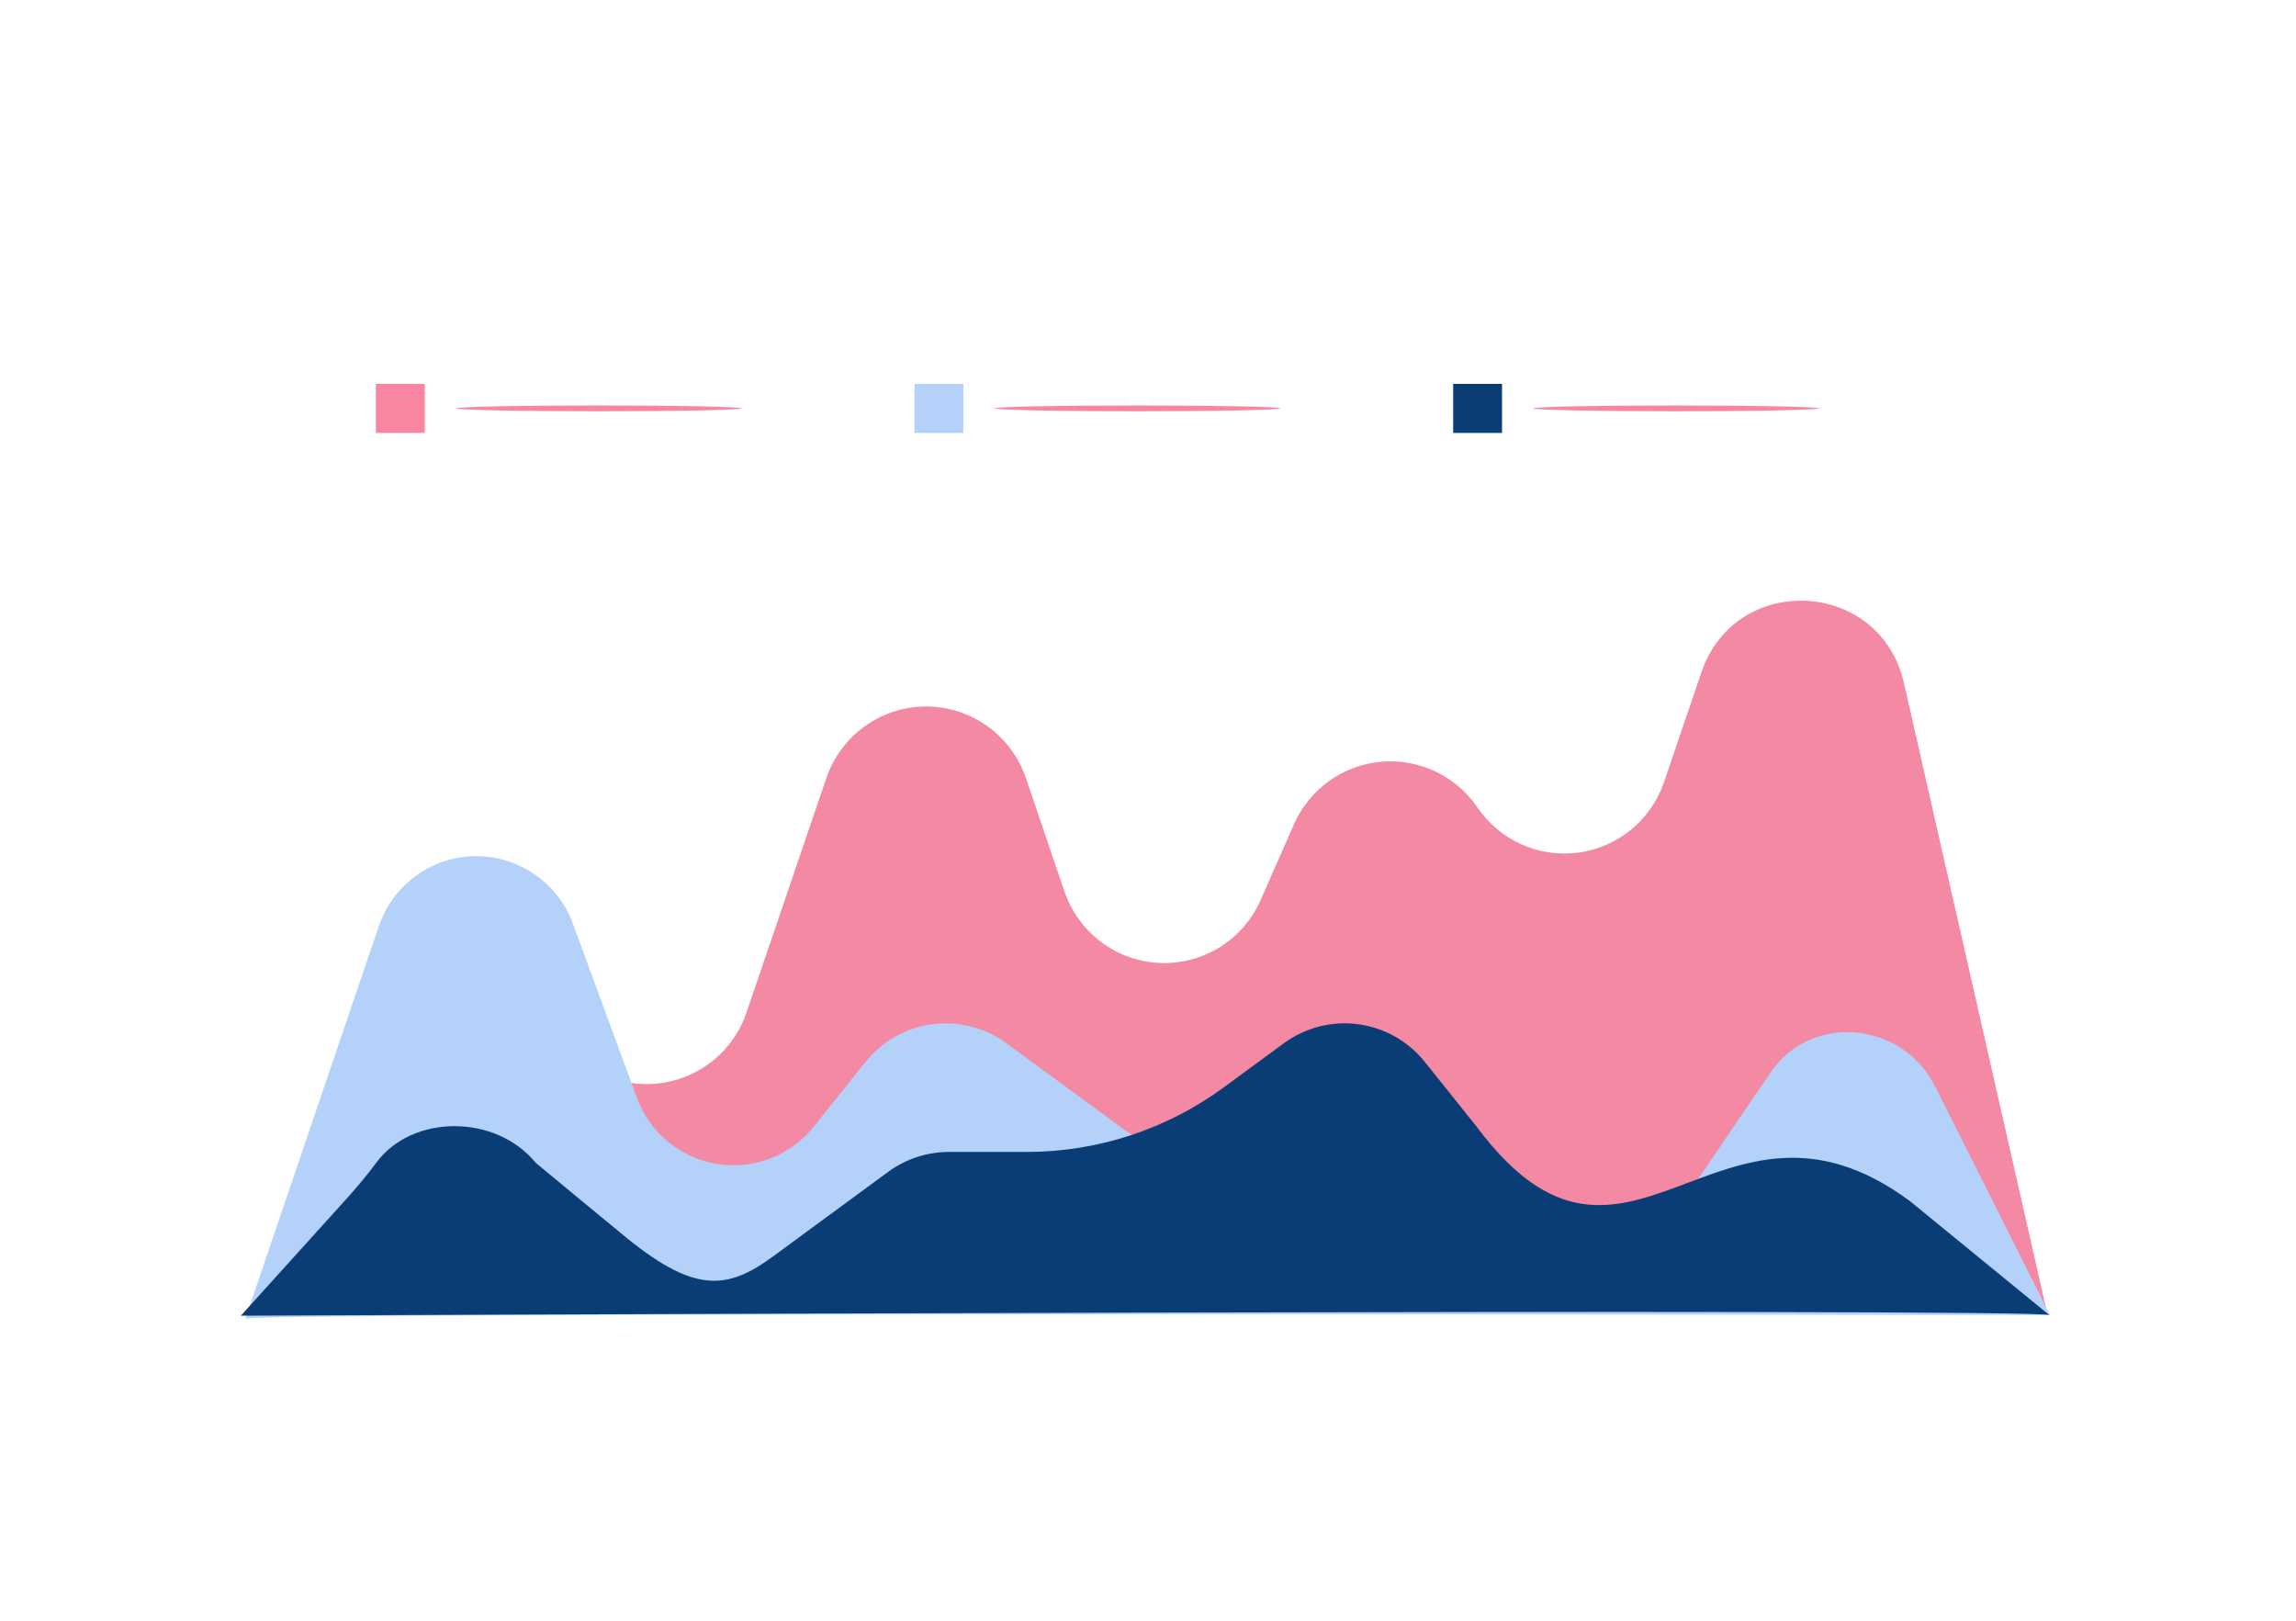 <svg width="187" height="132" viewBox="0 0 187 132" fill="none" xmlns="http://www.w3.org/2000/svg">
<g filter="url(#filter0_di)">
<path d="M20.351 106.91L33.753 87.442C34.401 86.502 35.228 85.701 36.188 85.086C37.147 84.47 38.218 84.053 39.34 83.857C40.462 83.662 41.611 83.692 42.72 83.947C43.83 84.201 44.878 84.675 45.804 85.341L47.689 86.687C48.777 87.468 50.032 87.983 51.353 88.191C52.675 88.399 54.027 88.293 55.3 87.883C56.574 87.473 57.735 86.77 58.69 85.829C59.645 84.888 60.367 83.737 60.8 82.466L67.306 63.362C67.888 61.663 68.983 60.189 70.439 59.146C71.896 58.102 73.64 57.541 75.429 57.541C77.218 57.541 78.963 58.102 80.419 59.146C81.875 60.189 82.971 61.663 83.552 63.362L86.697 72.614C87.257 74.252 88.296 75.684 89.678 76.721C91.061 77.758 92.722 78.353 94.446 78.429C96.17 78.505 97.877 78.057 99.344 77.145C100.811 76.233 101.971 74.898 102.671 73.314L105.39 67.128C106.011 65.726 106.993 64.516 108.234 63.623C109.476 62.729 110.933 62.184 112.455 62.044C113.976 61.904 115.507 62.174 116.89 62.826C118.273 63.479 119.458 64.489 120.322 65.754C121.22 67.077 122.467 68.122 123.924 68.773C125.38 69.424 126.988 69.655 128.568 69.44C130.148 69.224 131.636 68.571 132.867 67.554C134.098 66.537 135.022 65.195 135.536 63.68L138.58 54.738C141.38 46.55 153.151 47.151 155.072 55.647L166.724 106.91C166.724 106.91 20.759 106.501 20.351 106.91Z" fill="#F985A0"/>
<g opacity="0.3">
<path opacity="0.3" d="M20.351 106.91L33.753 87.442C34.401 86.502 35.228 85.701 36.188 85.086C37.147 84.47 38.218 84.053 39.34 83.857C40.462 83.662 41.611 83.692 42.72 83.947C43.83 84.201 44.878 84.675 45.804 85.341L47.689 86.687C48.777 87.468 50.032 87.983 51.353 88.191C52.675 88.399 54.027 88.293 55.3 87.883C56.574 87.473 57.735 86.77 58.69 85.829C59.645 84.888 60.367 83.737 60.8 82.466L67.306 63.362C67.888 61.663 68.983 60.189 70.439 59.146C71.896 58.102 73.64 57.541 75.429 57.541C77.218 57.541 78.963 58.102 80.419 59.146C81.875 60.189 82.971 61.663 83.552 63.362L86.697 72.614C87.257 74.252 88.296 75.684 89.678 76.721C91.061 77.758 92.722 78.353 94.446 78.429C96.17 78.505 97.877 78.057 99.344 77.145C100.811 76.233 101.971 74.898 102.671 73.314L105.39 67.128C106.011 65.726 106.993 64.516 108.234 63.623C109.476 62.729 110.933 62.184 112.455 62.044C113.976 61.904 115.507 62.174 116.89 62.826C118.273 63.479 119.458 64.489 120.322 65.754C121.22 67.077 122.467 68.122 123.924 68.773C125.38 69.424 126.988 69.655 128.568 69.44C130.148 69.224 131.636 68.571 132.867 67.554C134.098 66.537 135.022 65.195 135.536 63.68L138.58 54.738C141.38 46.55 153.151 47.151 155.072 55.647L166.724 106.91C166.724 106.91 20.759 106.501 20.351 106.91Z" fill="#B6B6B6"/>
</g>
<path d="M19.98 107.41L30.853 75.434C31.412 73.787 32.466 72.355 33.869 71.334C35.272 70.312 36.955 69.752 38.688 69.73C40.421 69.708 42.118 70.226 43.546 71.211C44.974 72.197 46.064 73.602 46.664 75.234L51.874 89.407C52.388 90.804 53.262 92.04 54.406 92.987C55.551 93.934 56.925 94.56 58.389 94.799C59.853 95.039 61.355 94.884 62.74 94.351C64.125 93.817 65.344 92.924 66.273 91.763L70.495 86.487C71.847 84.799 73.794 83.7 75.932 83.417C78.07 83.134 80.235 83.689 81.975 84.968L91.816 92.191C93.254 93.248 94.99 93.818 96.772 93.819H109.295C111.073 93.819 112.806 94.386 114.242 95.439L123.557 102.28C124.463 102.946 125.494 103.423 126.587 103.681C127.68 103.94 128.815 103.975 129.922 103.785C131.029 103.595 132.087 103.183 133.033 102.575C133.978 101.966 134.793 101.173 135.427 100.242L144.171 87.397C144.28 87.233 144.397 87.078 144.515 86.924C148.031 82.457 155.062 83.403 157.608 88.479L166.969 107.11C166.969 107.11 19.98 106.81 19.98 107.41Z" fill="#B4D1FA"/>
<path d="M166.914 107.11L155.543 97.813C139.939 86.287 132.537 108.22 120.268 91.763L116.045 86.487C114.694 84.799 112.747 83.7 110.608 83.417C108.47 83.134 106.306 83.689 104.565 84.968L99.672 88.561C95.019 91.975 89.406 93.817 83.643 93.819H77.3C75.519 93.817 73.783 94.384 72.344 95.438L63.029 102.28C59.205 105.091 56.541 105.464 50.425 100.315C50.425 100.315 43.792 94.856 43.629 94.702C40.376 90.726 33.571 90.726 30.645 94.702C29.938 95.657 29.204 96.521 28.406 97.431L19.617 107.156C19.617 107.156 166.914 106.501 166.914 107.11Z" fill="#0A3D76"/>
<path d="M60.392 33.259C60.392 33.387 55.182 33.496 48.767 33.496C42.351 33.496 37.15 33.387 37.15 33.259C37.15 33.132 42.36 33.023 48.785 33.023C55.209 33.023 60.392 33.132 60.392 33.259Z" fill="#F985A0"/>
<path d="M34.596 31.267H30.618V35.261H34.596V31.267Z" fill="#F985A0"/>
<path d="M104.266 33.259C104.266 33.387 99.056 33.496 92.631 33.496C86.207 33.496 81.006 33.387 81.006 33.259C81.006 33.132 86.207 33.023 92.631 33.023C99.056 33.023 104.266 33.132 104.266 33.259Z" fill="#F985A0"/>
<path d="M78.46 31.267H74.482V35.261H78.46V31.267Z" fill="#B4D1FA"/>
<path d="M148.131 33.259C148.131 33.387 142.93 33.496 136.505 33.496C130.081 33.496 124.88 33.387 124.88 33.259C124.88 33.132 130.081 33.023 136.505 33.023C142.93 33.023 148.131 33.132 148.131 33.259Z" fill="#F985A0"/>
<path d="M122.334 31.267H118.356V35.261H122.334V31.267Z" fill="#0A3D76"/>
</g>
<defs>
<filter id="filter0_di" x="17.617" y="29.267" width="155.351" height="84.143" filterUnits="userSpaceOnUse" color-interpolation-filters="sRGB">
<feFlood flood-opacity="0" result="BackgroundImageFix"/>
<feColorMatrix in="SourceAlpha" type="matrix" values="0 0 0 0 0 0 0 0 0 0 0 0 0 0 0 0 0 0 127 0"/>
<feOffset dx="2" dy="2"/>
<feGaussianBlur stdDeviation="2"/>
<feColorMatrix type="matrix" values="0 0 0 0 0 0 0 0 0 0 0 0 0 0 0 0 0 0 0.15 0"/>
<feBlend mode="normal" in2="BackgroundImageFix" result="effect1_dropShadow"/>
<feBlend mode="normal" in="SourceGraphic" in2="effect1_dropShadow" result="shape"/>
<feColorMatrix in="SourceAlpha" type="matrix" values="0 0 0 0 0 0 0 0 0 0 0 0 0 0 0 0 0 0 127 0" result="hardAlpha"/>
<feOffset dx="-2" dy="-2"/>
<feGaussianBlur stdDeviation="2"/>
<feComposite in2="hardAlpha" operator="arithmetic" k2="-1" k3="1"/>
<feColorMatrix type="matrix" values="0 0 0 0 0 0 0 0 0 0 0 0 0 0 0 0 0 0 0.2 0"/>
<feBlend mode="normal" in2="shape" result="effect2_innerShadow"/>
</filter>
</defs>
</svg>
